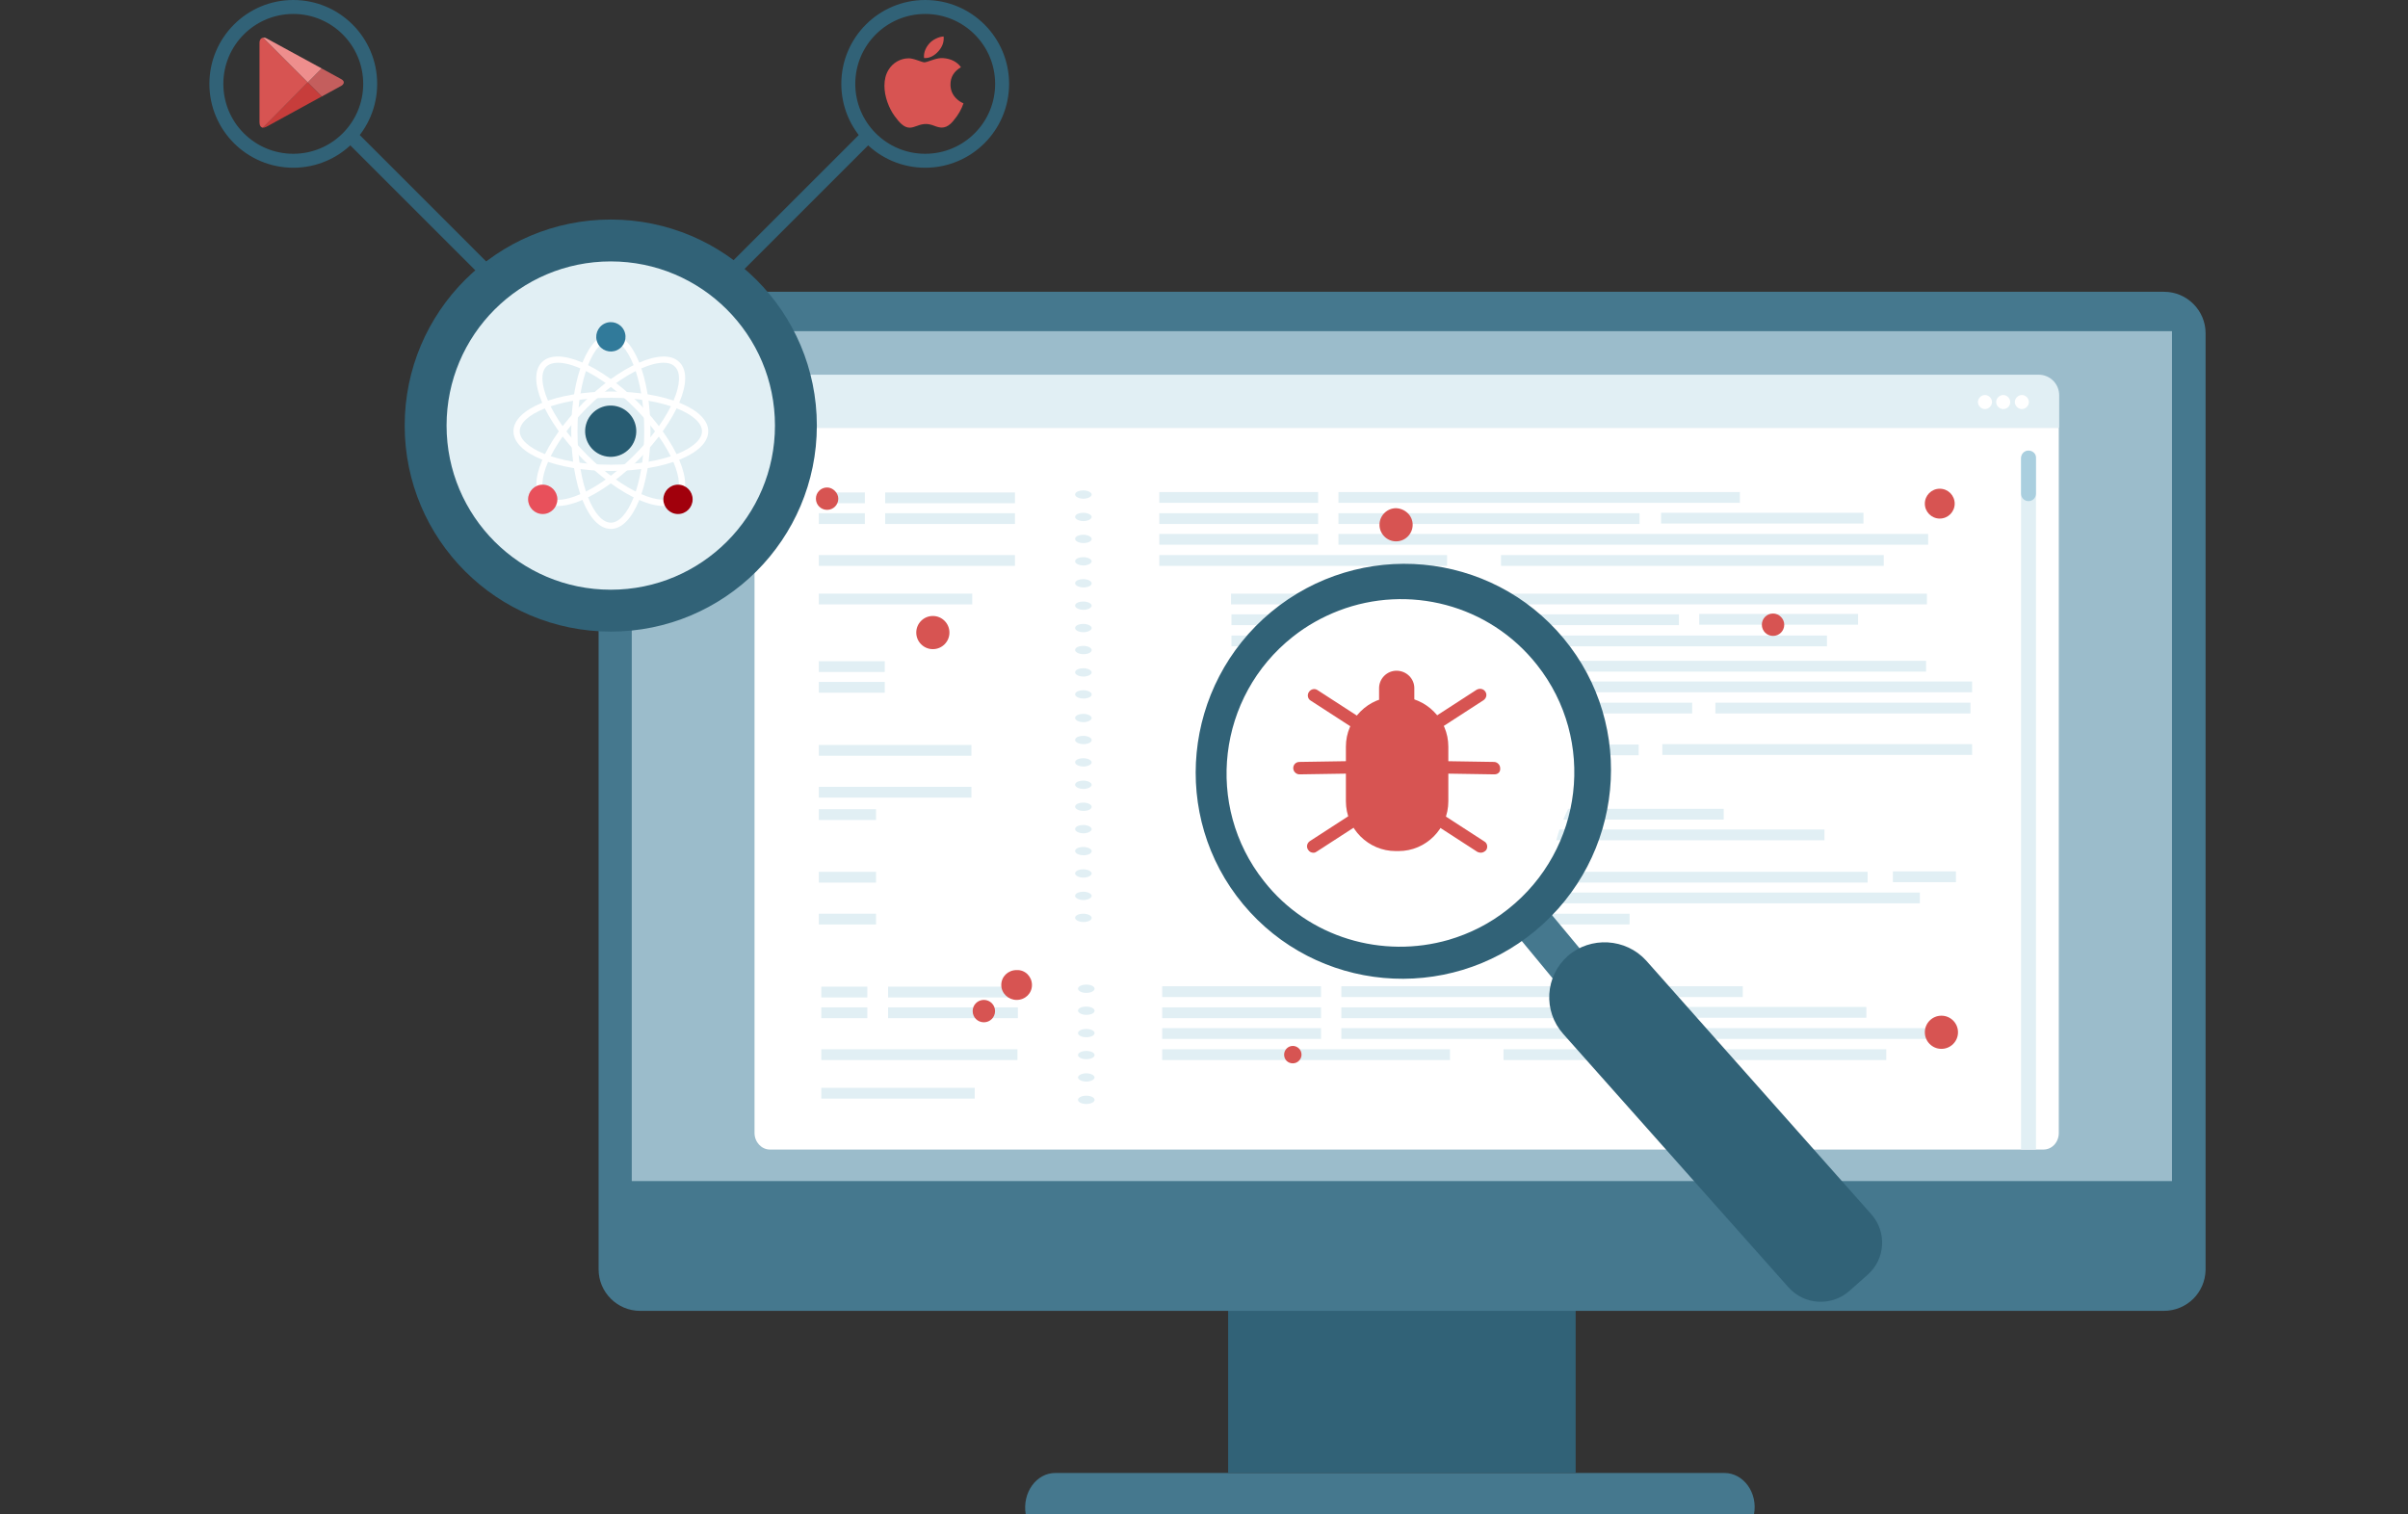 <svg width="345" height="217" viewBox="0 0 345 217" fill="none" xmlns="http://www.w3.org/2000/svg">
<rect x="0" y="0" width="345" height="217" fill="#333333" stroke="none"/>
<path d="M151.18 211.059C148.506 211.059 146.427 213.851 146.961 216.999H251.296C251.89 213.851 249.751 211.059 247.077 211.059H151.18Z" fill="#45788E"/>
<path d="M225.747 160.387H175.957V211.06H225.747V160.387Z" fill="#316277"/>
<path d="M309.999 187.829H91.704C88.437 187.829 85.763 185.155 85.763 181.888V47.749C85.763 44.482 88.437 41.809 91.704 41.809H310.058C313.326 41.809 316 44.482 316 47.749V181.947C315.941 185.215 313.326 187.829 309.999 187.829Z" fill="#45788E"/>
<path d="M311.187 169.235V47.453H90.515V169.235H311.187Z" fill="#9BBCCB"/>
<path d="M295.026 56.658C295.026 54.994 293.719 53.688 292.055 53.688H111.074C109.411 53.688 108.103 54.994 108.103 56.658V61.291H295.026V56.658Z" fill="#E1EFF4"/>
<path d="M108.103 61.289V162.339C108.103 163.646 109.113 164.715 110.302 164.715H292.768C294.016 164.715 294.967 163.646 294.967 162.339V61.289H108.103Z" fill="white"/>
<path d="M284.391 58.617C283.856 58.617 283.381 58.142 283.381 57.608C283.381 57.073 283.856 56.598 284.391 56.598C284.925 56.598 285.4 57.073 285.4 57.608C285.4 58.142 284.925 58.617 284.391 58.617Z" fill="white"/>
<path d="M287.004 58.617C286.47 58.617 285.995 58.142 285.995 57.608C285.995 57.073 286.47 56.598 287.004 56.598C287.539 56.598 288.014 57.073 288.014 57.608C288.014 58.142 287.598 58.617 287.004 58.617Z" fill="white"/>
<path d="M289.678 58.617C289.143 58.617 288.668 58.142 288.668 57.608C288.668 57.073 289.143 56.598 289.678 56.598C290.212 56.598 290.688 57.073 290.688 57.608C290.688 58.142 290.212 58.617 289.678 58.617Z" fill="white"/>
<path d="M291.698 164.716V65.924C291.698 65.211 291.223 64.617 290.629 64.617C290.035 64.617 289.56 65.211 289.56 65.924V164.716H291.698Z" fill="#E1EFF4"/>
<path d="M290.629 64.559C290.035 64.559 289.56 65.034 289.56 65.628V70.737C289.56 71.331 290.035 71.806 290.629 71.806C291.223 71.806 291.698 71.331 291.698 70.737V65.628C291.758 65.034 291.223 64.559 290.629 64.559Z" fill="#AACFDF"/>
<path d="M155.22 71.458C154.567 71.458 154.032 71.161 154.032 70.864C154.032 70.507 154.567 70.269 155.22 70.269C155.874 70.269 156.408 70.567 156.408 70.864C156.408 71.161 155.874 71.458 155.22 71.458Z" fill="#E1EFF4"/>
<path d="M155.22 74.665C154.567 74.665 154.032 74.368 154.032 74.071C154.032 73.714 154.567 73.477 155.22 73.477C155.874 73.477 156.408 73.774 156.408 74.071C156.408 74.368 155.874 74.665 155.22 74.665Z" fill="#E1EFF4"/>
<path d="M155.22 77.813C154.567 77.813 154.032 77.516 154.032 77.219C154.032 76.863 154.567 76.625 155.22 76.625C155.874 76.625 156.408 76.922 156.408 77.219C156.408 77.576 155.874 77.813 155.22 77.813Z" fill="#E1EFF4"/>
<path d="M155.22 81.024C154.567 81.024 154.032 80.727 154.032 80.43C154.032 80.074 154.567 79.836 155.22 79.836C155.874 79.836 156.408 80.133 156.408 80.43C156.408 80.727 155.874 81.024 155.22 81.024Z" fill="#E1EFF4"/>
<path d="M155.22 84.172C154.567 84.172 154.032 83.876 154.032 83.578C154.032 83.222 154.567 82.984 155.22 82.984C155.874 82.984 156.408 83.281 156.408 83.578C156.408 83.935 155.874 84.172 155.22 84.172Z" fill="#E1EFF4"/>
<path d="M155.22 87.379C154.567 87.379 154.032 87.082 154.032 86.785C154.032 86.429 154.567 86.191 155.22 86.191C155.874 86.191 156.408 86.488 156.408 86.785C156.408 87.082 155.874 87.379 155.22 87.379Z" fill="#E1EFF4"/>
<path d="M155.22 90.587C154.567 90.587 154.032 90.29 154.032 89.993C154.032 89.636 154.567 89.398 155.22 89.398C155.874 89.398 156.408 89.695 156.408 89.993C156.408 90.29 155.874 90.587 155.22 90.587Z" fill="#E1EFF4"/>
<path d="M155.22 93.735C154.567 93.735 154.032 93.438 154.032 93.141C154.032 92.784 154.567 92.547 155.22 92.547C155.874 92.547 156.408 92.844 156.408 93.141C156.408 93.497 155.874 93.735 155.22 93.735Z" fill="#E1EFF4"/>
<path d="M155.22 96.942C154.567 96.942 154.032 96.645 154.032 96.348C154.032 95.992 154.567 95.754 155.22 95.754C155.874 95.754 156.408 96.051 156.408 96.348C156.408 96.645 155.874 96.942 155.22 96.942Z" fill="#E1EFF4"/>
<path d="M155.22 100.09C154.567 100.09 154.032 99.793 154.032 99.496C154.032 99.14 154.567 98.902 155.22 98.902C155.874 98.902 156.408 99.199 156.408 99.496C156.408 99.853 155.874 100.09 155.22 100.09Z" fill="#E1EFF4"/>
<path d="M155.22 103.477C154.567 103.477 154.032 103.18 154.032 102.883C154.032 102.527 154.567 102.289 155.22 102.289C155.874 102.289 156.408 102.586 156.408 102.883C156.408 103.18 155.874 103.477 155.22 103.477Z" fill="#E1EFF4"/>
<path d="M155.22 106.626C154.567 106.626 154.032 106.329 154.032 106.032C154.032 105.675 154.567 105.438 155.22 105.438C155.874 105.438 156.408 105.735 156.408 106.032C156.408 106.388 155.874 106.626 155.22 106.626Z" fill="#E1EFF4"/>
<path d="M155.22 109.833C154.567 109.833 154.032 109.536 154.032 109.239C154.032 108.882 154.567 108.645 155.22 108.645C155.874 108.645 156.408 108.942 156.408 109.239C156.408 109.536 155.874 109.833 155.22 109.833Z" fill="#E1EFF4"/>
<path d="M155.22 113.044C154.567 113.044 154.032 112.747 154.032 112.45C154.032 112.093 154.567 111.855 155.22 111.855C155.874 111.855 156.408 112.152 156.408 112.45C156.408 112.747 155.874 113.044 155.22 113.044Z" fill="#E1EFF4"/>
<path d="M155.22 116.192C154.567 116.192 154.032 115.895 154.032 115.598C154.032 115.242 154.567 115.004 155.22 115.004C155.874 115.004 156.408 115.301 156.408 115.598C156.408 115.954 155.874 116.192 155.22 116.192Z" fill="#E1EFF4"/>
<path d="M155.22 119.399C154.567 119.399 154.032 119.102 154.032 118.805C154.032 118.449 154.567 118.211 155.22 118.211C155.874 118.211 156.408 118.508 156.408 118.805C156.408 119.102 155.874 119.399 155.22 119.399Z" fill="#E1EFF4"/>
<path d="M155.22 122.547C154.567 122.547 154.032 122.25 154.032 121.953C154.032 121.597 154.567 121.359 155.22 121.359C155.874 121.359 156.408 121.656 156.408 121.953C156.408 122.31 155.874 122.547 155.22 122.547Z" fill="#E1EFF4"/>
<path d="M155.22 125.751C154.567 125.751 154.032 125.454 154.032 125.157C154.032 124.8 154.567 124.562 155.22 124.562C155.874 124.562 156.408 124.86 156.408 125.157C156.408 125.454 155.874 125.751 155.22 125.751Z" fill="#E1EFF4"/>
<path d="M155.22 128.962C154.567 128.962 154.032 128.665 154.032 128.367C154.032 128.011 154.567 127.773 155.22 127.773C155.874 127.773 156.408 128.07 156.408 128.367C156.408 128.665 155.874 128.962 155.22 128.962Z" fill="#E1EFF4"/>
<path d="M155.22 132.11C154.567 132.11 154.032 131.813 154.032 131.516C154.032 131.159 154.567 130.922 155.22 130.922C155.874 130.922 156.408 131.219 156.408 131.516C156.408 131.872 155.874 132.11 155.22 132.11Z" fill="#E1EFF4"/>
<path d="M188.85 70.504H166.094V72.049H188.85V70.504Z" fill="#E1EFF4"/>
<path d="M188.85 73.535H166.094V75.08H188.85V73.535Z" fill="#E1EFF4"/>
<path d="M188.85 76.504H166.094V78.049H188.85V76.504Z" fill="#E1EFF4"/>
<path d="M207.328 79.535H166.094V81.08H207.328V79.535Z" fill="#E1EFF4"/>
<path d="M186.295 85.059H176.372V86.603H184.156C184.928 86.069 185.641 85.593 186.295 85.059Z" fill="#E1EFF4"/>
<path d="M180.709 89.097C181.184 88.74 181.6 88.384 182.075 88.027H176.432V89.572H180.234C180.353 89.394 180.531 89.275 180.709 89.097Z" fill="#E1EFF4"/>
<path d="M266.209 87.969H243.453V89.513H266.209V87.969Z" fill="#E1EFF4"/>
<path d="M178.808 91.059H176.432V92.603H177.561C177.917 92.069 178.333 91.534 178.808 91.059Z" fill="#E1EFF4"/>
<path d="M249.276 70.504H191.761V72.049H249.276V70.504Z" fill="#E1EFF4"/>
<path d="M234.897 73.535H191.761V75.08H234.897V73.535Z" fill="#E1EFF4"/>
<path d="M266.982 73.473H237.987V75.017H266.982V73.473Z" fill="#E1EFF4"/>
<path d="M276.251 76.504H191.761V78.049H276.251V76.504Z" fill="#E1EFF4"/>
<path d="M269.893 79.535H215.052V81.08H269.893V79.535Z" fill="#E1EFF4"/>
<path d="M208.814 85.059C209.824 85.653 210.834 86.128 211.903 86.603H276.073V85.059H208.814Z" fill="#E1EFF4"/>
<path d="M214.933 88.027C215.171 88.206 215.468 88.324 215.706 88.503C216.181 88.8 216.656 89.156 217.072 89.572H240.542V88.027H214.933Z" fill="#E1EFF4"/>
<path d="M218.498 91.059C218.914 91.534 219.271 92.069 219.627 92.603H261.753V91.059H218.498Z" fill="#E1EFF4"/>
<path d="M220.935 94.684C221.232 95.218 221.529 95.694 221.826 96.228H275.954V94.684H220.935Z" fill="#E1EFF4"/>
<path d="M222.717 97.652C223.014 98.128 223.311 98.662 223.608 99.197H282.549V97.652H222.717Z" fill="#E1EFF4"/>
<path d="M224.381 100.684C224.618 101.159 224.915 101.693 225.153 102.228H242.443V100.684H224.381Z" fill="#E1EFF4"/>
<path d="M282.311 100.684H245.77V102.228H282.311V100.684Z" fill="#E1EFF4"/>
<path d="M226.698 106.68C226.817 107.214 226.876 107.69 226.876 108.224H234.778V106.68H226.698Z" fill="#E1EFF4"/>
<path d="M282.549 106.625H238.165V108.17H282.549V106.625Z" fill="#E1EFF4"/>
<path d="M226.222 112.68V112.739C225.985 113.214 225.807 113.749 225.569 114.224H227.886V112.68H226.222Z" fill="#E1EFF4"/>
<path d="M224.678 115.891C224.44 116.366 224.202 116.901 223.965 117.435H246.959V115.891H224.678Z" fill="#E1EFF4"/>
<path d="M223.43 118.859C223.252 119.394 223.133 119.869 222.955 120.404H261.397V118.859H223.43Z" fill="#E1EFF4"/>
<path d="M280.232 124.859H271.2V126.404H280.232V124.859Z" fill="#E1EFF4"/>
<path d="M221.232 124.922C220.994 125.457 220.697 125.932 220.4 126.466H267.576V124.922H221.232Z" fill="#E1EFF4"/>
<path d="M275.062 127.891H219.865V129.435H275.062V127.891Z" fill="#E1EFF4"/>
<path d="M216.538 130.922C216.478 130.922 216.478 130.922 216.538 130.922C215.765 131.516 214.934 131.991 214.102 132.466H233.471V130.922H216.538Z" fill="#E1EFF4"/>
<path d="M145.417 70.562H126.819V72.107H145.417V70.562Z" fill="#E1EFF4"/>
<path d="M145.417 73.535H126.819V75.08H145.417V73.535Z" fill="#E1EFF4"/>
<path d="M145.417 79.535H117.313V81.08H145.417V79.535Z" fill="#E1EFF4"/>
<path d="M139.297 85.059H117.313V86.603H139.297V85.059Z" fill="#E1EFF4"/>
<path d="M123.908 70.562H117.313V72.107H123.908V70.562Z" fill="#E1EFF4"/>
<path d="M123.908 73.535H117.313V75.08H123.908V73.535Z" fill="#E1EFF4"/>
<path d="M126.76 94.742H117.313V96.287H126.76V94.742Z" fill="#E1EFF4"/>
<path d="M126.76 97.711H117.313V99.255H126.76V97.711Z" fill="#E1EFF4"/>
<path d="M139.178 106.742H117.313V108.287H139.178V106.742Z" fill="#E1EFF4"/>
<path d="M139.178 112.742H117.313V114.287H139.178V112.742Z" fill="#E1EFF4"/>
<path d="M125.512 115.949H117.313V117.494H125.512V115.949Z" fill="#E1EFF4"/>
<path d="M125.512 124.922H117.313V126.466H125.512V124.922Z" fill="#E1EFF4"/>
<path d="M125.512 130.922H117.313V132.466H125.512V130.922Z" fill="#E1EFF4"/>
<path d="M155.636 142.266C156.292 142.266 156.824 142 156.824 141.672C156.824 141.344 156.292 141.078 155.636 141.078C154.98 141.078 154.448 141.344 154.448 141.672C154.448 142 154.98 142.266 155.636 142.266Z" fill="#E1EFF4"/>
<path d="M155.636 145.415C154.983 145.415 154.448 145.118 154.448 144.821C154.448 144.464 154.983 144.227 155.636 144.227C156.29 144.227 156.824 144.524 156.824 144.821C156.824 145.177 156.29 145.415 155.636 145.415Z" fill="#E1EFF4"/>
<path d="M155.636 148.622C156.292 148.622 156.824 148.356 156.824 148.028C156.824 147.7 156.292 147.434 155.636 147.434C154.98 147.434 154.448 147.7 154.448 148.028C154.448 148.356 154.98 148.622 155.636 148.622Z" fill="#E1EFF4"/>
<path d="M155.636 151.77C156.292 151.77 156.824 151.504 156.824 151.176C156.824 150.848 156.292 150.582 155.636 150.582C154.98 150.582 154.448 150.848 154.448 151.176C154.448 151.504 154.98 151.77 155.636 151.77Z" fill="#E1EFF4"/>
<path d="M155.636 154.977C154.983 154.977 154.448 154.68 154.448 154.383C154.448 154.086 154.983 153.789 155.636 153.789C156.29 153.789 156.824 154.086 156.824 154.383C156.824 154.68 156.29 154.977 155.636 154.977Z" fill="#E1EFF4"/>
<path d="M155.636 158.188C156.292 158.188 156.824 157.922 156.824 157.594C156.824 157.266 156.292 157 155.636 157C154.98 157 154.448 157.266 154.448 157.594C154.448 157.922 154.98 158.188 155.636 158.188Z" fill="#E1EFF4"/>
<path d="M189.266 141.316H166.509V142.861H189.266V141.316Z" fill="#E1EFF4"/>
<path d="M189.266 144.344H166.509V145.888H189.266V144.344Z" fill="#E1EFF4"/>
<path d="M189.266 147.316H166.509V148.861H189.266V147.316Z" fill="#E1EFF4"/>
<path d="M207.744 150.348H166.509V151.892H207.744V150.348Z" fill="#E1EFF4"/>
<path d="M249.692 141.316H192.177V142.861H249.692V141.316Z" fill="#E1EFF4"/>
<path d="M235.313 144.344H192.177V145.888H235.313V144.344Z" fill="#E1EFF4"/>
<path d="M267.398 144.285H238.403V145.83H267.398V144.285Z" fill="#E1EFF4"/>
<path d="M276.667 147.316H192.177V148.861H276.667V147.316Z" fill="#E1EFF4"/>
<path d="M270.25 150.348H215.409V151.892H270.25V150.348Z" fill="#E1EFF4"/>
<path d="M145.833 141.375H127.235V142.92H145.833V141.375Z" fill="#E1EFF4"/>
<path d="M145.833 144.344H127.235V145.888H145.833V144.344Z" fill="#E1EFF4"/>
<path d="M145.773 150.348H117.669V151.892H145.773V150.348Z" fill="#E1EFF4"/>
<path d="M139.653 155.871H117.669V157.416H139.653V155.871Z" fill="#E1EFF4"/>
<path d="M124.265 141.375H117.669V142.92H124.265V141.375Z" fill="#E1EFF4"/>
<path d="M124.265 144.344H117.669V145.888H124.265V144.344Z" fill="#E1EFF4"/>
<path d="M133.652 93.014C134.964 93.014 136.028 91.95 136.028 90.638C136.028 89.326 134.964 88.262 133.652 88.262C132.34 88.262 131.276 89.326 131.276 90.638C131.276 91.95 132.34 93.014 133.652 93.014Z" fill="#D75452"/>
<path d="M202.396 75.193C202.396 76.5 201.327 77.569 200.02 77.569C198.713 77.569 197.643 76.5 197.643 75.193C197.643 73.886 198.713 72.816 200.02 72.816C201.327 72.876 202.396 73.886 202.396 75.193Z" fill="#D75452"/>
<path d="M142.564 144.877C142.564 145.768 141.851 146.481 140.96 146.481C140.069 146.481 139.356 145.768 139.356 144.877C139.356 143.986 140.069 143.273 140.96 143.273C141.851 143.273 142.564 143.986 142.564 144.877Z" fill="#D75452"/>
<path d="M120.105 71.452C120.105 72.343 119.392 73.056 118.501 73.056C117.61 73.056 116.897 72.343 116.897 71.452C116.897 70.561 117.61 69.848 118.501 69.848C119.333 69.848 120.105 70.62 120.105 71.452Z" fill="#D75452"/>
<path d="M147.852 141.137C147.852 142.325 146.901 143.276 145.654 143.276C144.466 143.276 143.456 142.325 143.456 141.137C143.456 139.949 144.406 138.999 145.654 138.999C146.901 138.939 147.852 139.949 147.852 141.137Z" fill="#D75452"/>
<path d="M278.152 150.288C279.464 150.288 280.528 149.224 280.528 147.911C280.528 146.599 279.464 145.535 278.152 145.535C276.839 145.535 275.776 146.599 275.776 147.911C275.776 149.224 276.839 150.288 278.152 150.288Z" fill="#D75452"/>
<path d="M255.633 89.514C255.633 90.405 254.92 91.118 254.029 91.118C253.138 91.118 252.425 90.405 252.425 89.514C252.425 88.623 253.138 87.91 254.029 87.91C254.861 87.91 255.633 88.623 255.633 89.514Z" fill="#D75452"/>
<path d="M186.473 151.115C186.473 151.768 185.938 152.362 185.225 152.362C184.512 152.362 183.978 151.828 183.978 151.115C183.978 150.461 184.512 149.867 185.225 149.867C185.879 149.867 186.473 150.402 186.473 151.115Z" fill="#D75452"/>
<path d="M277.914 74.305C279.095 74.305 280.053 73.347 280.053 72.166C280.053 70.985 279.095 70.027 277.914 70.027C276.733 70.027 275.776 70.985 275.776 72.166C275.776 73.347 276.733 74.305 277.914 74.305Z" fill="#D75452"/>
<path d="M216.894 89.692L217.785 89.574L216.775 89.039L216.894 89.692Z" fill="#AACFDF"/>
<path d="M220.875 91.234L220.518 90.996L220.578 91.234H220.875Z" fill="#AACFDF"/>
<path d="M220.518 91L219.33 90.406L217.013 90.703L217.132 91.713L220.577 91.238L220.518 91Z" fill="#AACFDF"/>
<path d="M219.33 90.404L220.518 90.998L220.221 90.285L219.33 90.404Z" fill="#AACFDF"/>
<path d="M213.686 87.019L213.092 87.138L213.745 87.435L213.686 87.019Z" fill="#AACFDF"/>
<path d="M227.826 107.158L227.648 106.148L226.698 106.267L227.114 107.277L227.826 107.158Z" fill="#AACFDF"/>
<path d="M227.47 108.164L227.292 108.223V109.233L227.886 109.174L227.47 108.164Z" fill="#AACFDF"/>
<path d="M228.064 109.175L227.945 108.105L227.47 108.165L227.886 109.175H228.064Z" fill="#AACFDF"/>
<path d="M228.183 110.125L227.232 110.244L227.173 111.313L228.302 111.135L228.183 110.125Z" fill="#AACFDF"/>
<path d="M228.421 112.148L227.114 112.327L227.054 113.337L228.599 113.158L228.421 112.148Z" fill="#AACFDF"/>
<path d="M228.955 116.129L226.935 116.426L226.876 117.436L229.074 117.139L228.955 116.129Z" fill="#AACFDF"/>
<path d="M225.153 143.455L229.55 139.772L221.35 129.91L216.953 133.534L225.153 143.455Z" fill="#45788E"/>
<path d="M219.984 133.357C232.639 122.842 234.481 104.07 224.024 91.475C213.567 78.882 194.851 77.159 182.136 87.674C169.48 98.188 167.638 116.961 178.095 129.555C188.553 142.149 207.328 143.872 219.984 133.357ZM181.066 126.228C172.57 115.476 174.412 99.792 185.225 91.238C187.245 89.634 189.503 88.386 191.82 87.495C201.743 83.693 213.329 86.545 220.221 95.278C228.718 106.03 226.876 121.713 216.062 130.268C213.448 132.347 210.596 133.773 207.566 134.664C198.119 137.396 187.483 134.426 181.066 126.228Z" fill="#316277"/>
<path d="M267.576 182.662L264.962 184.979C262.407 187.237 258.485 186.999 256.227 184.444L223.965 148.147C221.053 144.88 221.35 139.89 224.618 136.979C227.886 134.128 232.936 134.425 235.848 137.633L268.111 173.989C270.368 176.543 270.131 180.405 267.576 182.662Z" fill="#316277"/>
<path d="M192.831 114.818V106.976C192.831 103.056 196.039 99.848 199.96 99.848H200.376C204.298 99.848 207.506 103.056 207.506 106.976V114.818C207.506 118.739 204.298 121.947 200.376 121.947H199.96C196.039 121.947 192.831 118.739 192.831 114.818Z" fill="#D75452"/>
<path d="M200.138 102.64C198.713 102.64 197.584 101.511 197.584 100.145V98.6C197.584 97.234 198.713 96.106 200.079 96.106C201.505 96.106 202.633 97.234 202.633 98.6V100.145C202.693 101.511 201.564 102.64 200.138 102.64Z" fill="#D75452"/>
<path d="M197.702 106.622C197.524 106.622 197.346 106.563 197.227 106.503L187.78 100.385C187.364 100.147 187.245 99.553 187.542 99.137C187.839 98.721 188.374 98.602 188.79 98.899L198.237 105.018C198.653 105.256 198.772 105.85 198.475 106.266C198.237 106.503 197.999 106.622 197.702 106.622Z" fill="#D75452"/>
<path d="M202.634 106.62C202.337 106.62 202.04 106.502 201.862 106.205C201.565 105.789 201.683 105.254 202.099 104.957L211.546 98.838C211.962 98.601 212.497 98.66 212.794 99.076C213.091 99.492 212.972 100.026 212.557 100.323L203.109 106.442C202.931 106.62 202.753 106.62 202.634 106.62Z" fill="#D75452"/>
<path d="M188.196 122.187C187.899 122.187 187.602 122.068 187.423 121.771C187.126 121.355 187.245 120.82 187.661 120.523L197.108 114.405C197.524 114.167 198.059 114.226 198.356 114.642C198.653 115.058 198.534 115.593 198.118 115.89L188.671 122.009C188.493 122.127 188.374 122.187 188.196 122.187Z" fill="#D75452"/>
<path d="M212.141 122.181C211.962 122.181 211.784 122.121 211.665 122.062L202.218 115.943C201.802 115.705 201.683 115.111 201.981 114.696C202.278 114.28 202.812 114.161 203.228 114.458L212.675 120.577C213.091 120.814 213.21 121.408 212.913 121.824C212.675 122.062 212.438 122.181 212.141 122.181Z" fill="#D75452"/>
<path d="M186.176 110.956C185.701 110.956 185.285 110.541 185.285 110.065C185.285 109.59 185.641 109.174 186.176 109.174L197.406 108.996C197.881 108.996 198.297 109.353 198.297 109.887C198.297 110.362 197.94 110.778 197.406 110.778L186.176 110.956Z" fill="#D75452"/>
<path d="M214.102 110.956L202.813 110.778C202.337 110.778 201.921 110.362 201.921 109.887C201.921 109.412 202.337 108.996 202.813 108.996L214.042 109.174C214.517 109.174 214.933 109.59 214.933 110.065C214.993 110.6 214.636 110.956 214.102 110.956Z" fill="#D75452"/>
<path d="M87.506 87.499C102.155 87.499 114.031 75.626 114.031 60.978C114.031 46.33 102.155 34.457 87.506 34.457C72.857 34.457 60.981 46.33 60.981 60.978C60.981 75.626 72.857 87.499 87.506 87.499Z" fill="#E1EFF4" stroke="#316277" stroke-width="6"/>
<g clip-path="url(#clip0)">
<path d="M91.046 62.702C91.55 60.737 90.371 58.733 88.412 58.227C86.453 57.72 84.455 58.902 83.95 60.867C83.445 62.833 84.624 64.837 86.584 65.343C88.543 65.85 90.54 64.667 91.046 62.702Z" fill="#285C72"/>
<path d="M87.52 75.788C84.332 75.788 81.843 69.646 81.843 61.792C81.843 53.939 84.332 47.824 87.52 47.824C90.708 47.824 93.197 53.967 93.197 61.82C93.197 69.674 90.68 75.788 87.52 75.788ZM87.52 48.694C85.198 48.694 82.737 53.967 82.737 61.792C82.737 69.618 85.198 74.891 87.52 74.891C89.841 74.891 92.302 69.618 92.302 61.792C92.302 53.967 89.813 48.694 87.52 48.694Z" fill="white"/>
<path d="M79.912 72.505C78.962 72.505 78.179 72.253 77.647 71.692C75.41 69.448 77.983 63.333 83.492 57.78C86.093 55.171 88.917 53.124 91.462 52.002C94.147 50.824 96.244 50.768 97.363 51.918C99.6 54.161 97.027 60.276 91.518 65.83C87.323 70.009 82.849 72.505 79.912 72.505ZM95.07 51.974C94.175 51.974 93.084 52.254 91.826 52.815C89.365 53.909 86.652 55.901 84.135 58.397C78.598 63.95 76.641 69.42 78.263 71.075C79.885 72.701 85.366 70.738 90.875 65.213C96.412 59.659 98.37 54.19 96.72 52.563C96.356 52.17 95.797 51.974 95.07 51.974Z" fill="white"/>
<path d="M87.52 67.485C79.689 67.485 73.565 64.989 73.565 61.791C73.565 58.594 79.689 56.098 87.52 56.098C95.35 56.098 101.474 58.594 101.474 61.791C101.474 64.989 95.322 67.485 87.52 67.485ZM87.52 56.995C79.717 56.995 74.46 59.464 74.46 61.791C74.46 64.12 79.717 66.588 87.52 66.588C95.322 66.588 100.579 64.12 100.579 61.791C100.579 59.464 95.322 56.995 87.52 56.995Z" fill="white"/>
<path d="M95.07 72.506C94.063 72.506 92.832 72.197 91.462 71.58C88.917 70.458 86.093 68.411 83.492 65.802C77.955 60.249 75.382 54.162 77.647 51.89C79.885 49.646 85.981 52.227 91.518 57.752C97.027 63.334 99.6 69.448 97.363 71.692C96.804 72.253 96.049 72.506 95.07 72.506ZM79.941 51.974C79.213 51.974 78.654 52.171 78.263 52.535C76.641 54.19 78.598 59.66 84.107 65.185C86.624 67.71 89.365 69.701 91.798 70.767C94.091 71.776 95.881 71.889 96.72 71.047C98.342 69.42 96.384 63.923 90.875 58.397C86.624 54.134 82.401 51.974 79.941 51.974Z" fill="white"/>
<path d="M88.427 50.16C89.472 49.659 89.913 48.403 89.413 47.355C88.913 46.307 87.661 45.864 86.616 46.365C85.572 46.867 85.13 48.123 85.63 49.171C86.13 50.219 87.382 50.662 88.427 50.16Z" fill="#317A9A"/>
<path d="M77.759 73.653C78.917 73.653 79.856 72.711 79.856 71.549C79.856 70.387 78.917 69.445 77.759 69.445C76.601 69.445 75.662 70.387 75.662 71.549C75.662 72.711 76.601 73.653 77.759 73.653Z" fill="#E8505B"/>
<path d="M97.139 73.653C98.297 73.653 99.236 72.711 99.236 71.549C99.236 70.387 98.297 69.445 97.139 69.445C95.981 69.445 95.042 70.387 95.042 71.549C95.042 72.711 95.981 73.653 97.139 73.653Z" fill="#A1000C"/>
</g>
<path d="M104.06 39.734L123.833 19.965" stroke="#316277" stroke-width="2"/>
<path d="M121.538 12.017C121.538 18.101 126.471 23.034 132.557 23.034C138.642 23.034 143.576 18.101 143.576 12.017C143.576 5.933 138.642 1 132.557 1C126.471 1 121.538 5.933 121.538 12.017Z" stroke="#316277" stroke-width="2"/>
<path d="M137.803 15.41C137.6 15.867 137.359 16.287 137.08 16.673C136.7 17.2 136.389 17.564 136.149 17.767C135.777 18.099 135.379 18.269 134.952 18.279C134.646 18.279 134.277 18.194 133.847 18.023C133.415 17.852 133.019 17.767 132.656 17.767C132.276 17.767 131.868 17.852 131.432 18.023C130.996 18.194 130.644 18.284 130.375 18.293C129.966 18.31 129.558 18.135 129.151 17.767C128.891 17.547 128.566 17.169 128.177 16.634C127.759 16.063 127.416 15.401 127.147 14.646C126.858 13.831 126.714 13.041 126.714 12.277C126.714 11.401 126.909 10.645 127.299 10.012C127.605 9.504 128.013 9.103 128.523 8.809C129.034 8.514 129.585 8.364 130.179 8.355C130.504 8.355 130.93 8.452 131.46 8.644C131.988 8.837 132.327 8.935 132.476 8.935C132.587 8.935 132.964 8.82 133.602 8.593C134.206 8.381 134.716 8.294 135.133 8.328C136.265 8.417 137.115 8.851 137.68 9.631C136.668 10.227 136.167 11.062 136.177 12.132C136.187 12.966 136.498 13.66 137.11 14.21C137.387 14.466 137.696 14.664 138.041 14.804C137.966 15.015 137.887 15.216 137.803 15.41ZM135.209 5.488C135.209 6.141 134.963 6.752 134.473 7.316C133.882 7.988 133.167 8.376 132.392 8.315C132.382 8.236 132.377 8.154 132.377 8.067C132.377 7.44 132.658 6.768 133.157 6.219C133.406 5.941 133.723 5.71 134.107 5.526C134.491 5.344 134.853 5.244 135.195 5.227C135.205 5.314 135.209 5.401 135.209 5.488V5.488Z" fill="#D75452"/>
<path d="M70.515 39.734L50.742 19.965" stroke="#316277" stroke-width="2"/>
<path d="M53.038 12.017C53.038 18.101 48.105 23.034 42.019 23.034C35.933 23.034 31 18.101 31 12.017C31 5.933 35.933 1 42.019 1C48.105 1 53.038 5.933 53.038 12.017Z" stroke="#316277" stroke-width="2"/>
<path d="M46.089 13.833C47.617 12.994 48.785 12.355 48.885 12.305C49.205 12.135 49.534 11.686 48.885 11.336C48.675 11.227 47.547 10.607 46.089 9.809L44.082 11.826L46.089 13.833Z" fill="#C45E5D"/>
<path d="M44.082 11.82L37.67 18.281C37.82 18.301 37.989 18.261 38.189 18.151C38.609 17.922 43.063 15.485 46.089 13.828L44.082 11.82Z" fill="#C73D3B"/>
<path d="M44.082 11.823L46.089 9.805C46.089 9.805 38.639 5.741 38.189 5.502C38.019 5.402 37.83 5.372 37.66 5.402L44.082 11.823Z" fill="#EE8E8D"/>
<path d="M44.082 11.823L37.66 5.402C37.4 5.462 37.181 5.692 37.181 6.161C37.181 6.91 37.181 16.896 37.181 17.525C37.181 17.954 37.35 18.264 37.67 18.294L44.082 11.823Z" fill="#D75452"/>
<defs>
<clipPath id="clip0">
<rect width="27.881" height="29.619" fill="white" transform="translate(73.565 46.168)"/>
</clipPath>
</defs>
</svg>
